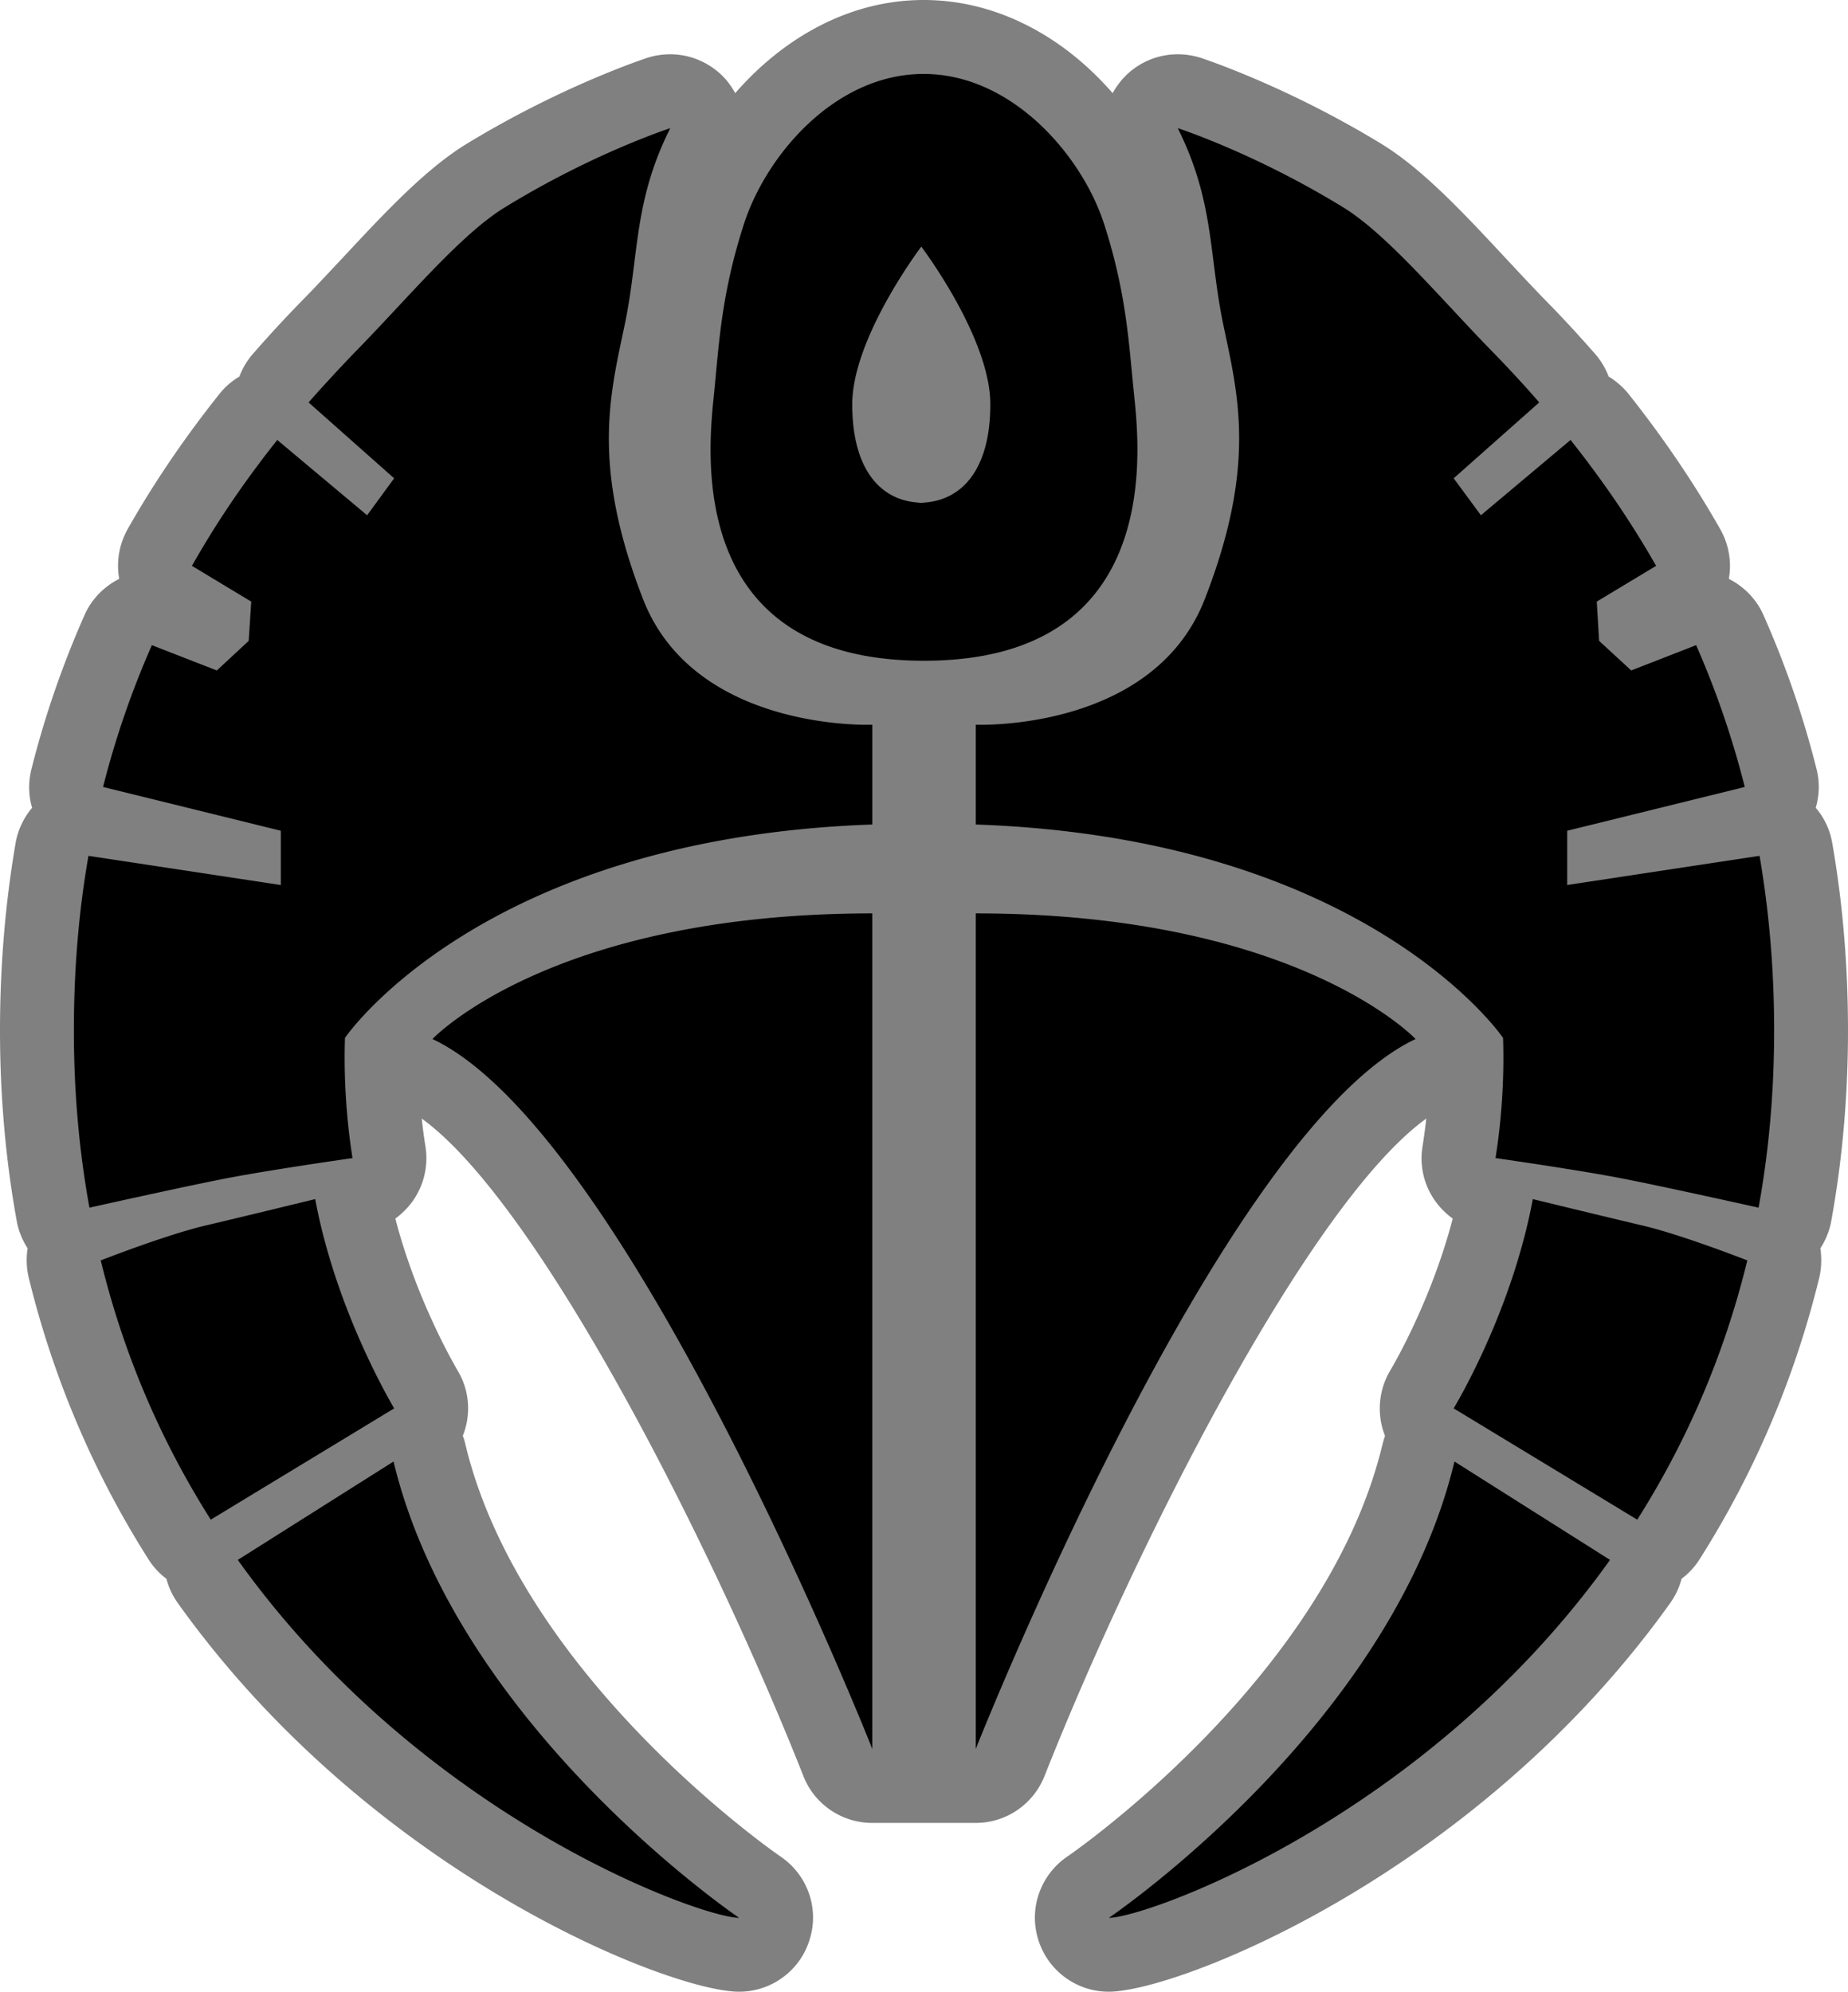 <svg xmlns="http://www.w3.org/2000/svg" width="599.999" height="646.466"><path d="M359.986 646.465c-10.554 0-19.83-6.885-22.918-16.986-3.103-10.036.744-20.945 9.471-26.893.873-.566 84.154-57.826 102.336-133.834.243-.888.5-1.826.808-2.715-2.65-6.626-2.263-14.384 1.583-21.026 2.522-4.219 13.883-24.485 20.396-49.487-2.084-1.52-3.91-3.281-5.43-5.366a23.7 23.7 0 0 1-4.364-18.053c.324-2.278.824-5.365 1.196-9.034-38.125 27.523-94.303 138.457-123.927 213.382-3.717 9.342-12.622 15.224-22.335 15.224h-33.649c-9.665 0-18.634-5.882-22.287-15.16C231.193 501.528 175 390.595 136.94 363.072a151 151 0 0 0 1.196 9.034 24.1 24.1 0 0 1-4.364 18.053 25.8 25.8 0 0 1-5.414 5.366c6.497 25.066 17.859 45.268 20.315 49.487 3.927 6.642 4.235 14.4 1.584 21.026.372.888.63 1.826.824 2.715 18.246 76.008 101.51 133.269 102.335 133.834 8.776 5.948 12.622 16.857 9.47 26.893-3.038 10.101-12.379 16.986-22.916 16.986-22.223 0-119.257-37.931-182.271-126.19-1.697-2.408-2.958-5.058-3.653-7.838a23.3 23.3 0 0 1-5.867-6.368c-17.81-28.04-30.884-58.78-38.836-91.297-.76-3.216-.873-6.497-.372-9.584-1.713-2.666-2.974-5.689-3.54-8.905C1.826 376.453 0 355.621 0 334.481c0-20.848 1.713-41.293 5.059-60.8.759-4.428 2.715-8.34 5.365-11.49-1.211-4.041-1.26-8.47-.194-12.623 4.3-17.115 10.101-33.843 17.164-49.81 2.343-5.366 6.448-9.406 11.313-11.879-.954-5.301-.13-10.974 2.715-16.097 8.517-15.03 18.554-29.802 29.85-43.943a23 23 0 0 1 6.45-5.609c1.001-2.65 2.456-5.187 4.411-7.385a400 400 0 0 1 15.855-17.18c4.347-4.412 8.776-9.212 13.123-13.818 13.835-14.837 26.958-28.914 40.34-37.124 30.868-18.812 57.648-27.588 58.78-27.976a24.8 24.8 0 0 1 7.385-1.13c6.82 0 13.512 2.973 18.182 8.339a28 28 0 0 1 2.91 4.282C253.914 12.752 275.312 0 299.878 0c24.679 0 46.206 12.752 61.366 30.238.808-1.503 1.826-2.893 2.957-4.282 4.606-5.366 11.297-8.34 18.182-8.34 2.473 0 4.93.388 7.386 1.131 1.148.388 27.911 9.164 58.78 27.976 13.382 8.21 26.521 22.287 40.34 37.124 4.298 4.606 8.775 9.406 13.074 13.818 5.544 5.624 10.86 11.426 15.903 17.18 1.956 2.198 3.41 4.735 4.429 7.385a24.9 24.9 0 0 1 6.432 5.609c11.232 14.141 21.269 28.913 29.802 43.943 2.893 5.123 3.717 10.796 2.78 16.097 4.848 2.473 8.953 6.513 11.297 11.879 7.062 15.967 12.88 32.695 17.163 49.81 1.084 4.153.955 8.582-.243 12.622 2.715 3.152 4.606 7.063 5.366 11.491 3.41 19.507 5.107 39.952 5.107 60.8 0 21.14-1.826 41.972-5.43 61.802-.567 3.216-1.827 6.239-3.54 8.905.453 3.087.388 6.368-.372 9.584-7.952 32.517-21.026 63.257-38.82 91.297a23.6 23.6 0 0 1-5.883 6.368c-.694 2.78-1.956 5.43-3.653 7.838-63.014 88.259-160.097 126.19-182.32 126.19" style="fill:gray"/><path d="M299.88 163.136v.064h-1.583v-.064c-12.752-.76-21.592-11.168-21.592-31.887 0-21.64 22.416-51.2 22.416-51.2s22.416 29.56 22.416 51.2c0 20.719-8.905 31.127-21.657 31.887m68.235-35.928c-1.632-15.967-2.392-32-9.584-54.351C351.323 50.44 328.535 24 299.881 24c-28.784 0-51.2 26.44-58.393 48.857-7.208 22.351-8.032 38.384-9.6 54.351-1.583 16.049-11.119 87.257 68.122 87.257 79.16 0 69.689-71.208 68.105-87.257m163.459 366.045c15.272-24.113 27.895-52.024 35.733-84.154 0 0-21.592-8.468-34.473-11.426-12.88-3.038-35.168-8.469-35.168-8.469-6.254 33.471-21.963 61.625-25.697 67.928zm-59.346-18.877c-20.703 86.303-112.194 148.105-112.194 148.105 12.121 0 102.788-32.258 162.7-116.17zm98.731-82.392c3.281-17.923 5.06-37.123 5.06-57.503 0-20.267-1.714-39.079-4.736-56.695l-62.449 9.47v-17.615l57.649-14.206c-4.17-16.485-9.536-31.823-15.79-46.029l-21.075 8.21-10.424-9.6-.76-12.751L537.7 183.66c-8.533-14.966-17.939-28.477-27.781-40.857l-29.107 24.437-8.84-11.992 27.781-24.63a383 383 0 0 0-14.966-16.227c-17.163-17.551-34.408-38.384-48.792-47.16-28.735-17.6-53.608-25.632-53.608-25.632 11.992 24 10.037 41.228 14.837 64.016 4.8 22.804 10.796 45.592-6.061 88.84-16.792 43.169-74.36 40.777-74.36 40.777v32.387c127.208 4.413 171.2 69.253 171.2 69.253.582 17.293-1.325 32.13-2.456 39.014 0 0 26.521 3.782 40.84 6.562 14.336 2.78 44.574 9.535 44.574 9.535M316.802 296.47v271.208s79.225-200.436 142.804-230.432c0 0-38.383-40.776-142.804-40.776M127.97 457.132c-3.653-6.303-19.378-34.457-25.633-67.928 0 0-22.286 5.43-35.167 8.47-12.865 2.957-34.457 11.425-34.457 11.425 7.822 32.13 20.445 60.04 35.717 84.154zm-50.764 49.18c59.976 83.91 150.578 116.17 162.764 116.17 0 0-91.475-61.803-112.194-148.106zm-3.652-123.863c14.4-2.78 40.905-6.562 40.905-6.562-1.132-6.885-3.023-21.721-2.457-39.014 0 0 43.992-64.84 171.216-69.253v-32.387s-57.648 2.392-74.44-40.776c-16.792-43.249-10.796-66.037-5.996-88.84 4.8-22.789 2.78-40.017 14.836-64.017 0 0-24.872 8.032-53.592 25.632-14.464 8.776-31.628 29.609-48.872 47.16-4.978 5.188-9.972 10.554-14.966 16.226l27.782 24.63-8.776 11.993-29.172-24.437c-9.842 12.38-19.248 25.891-27.7 40.857l19.248 11.604-.825 12.751-10.344 9.6-21.09-8.21a291.5 291.5 0 0 0-15.855 46.029l57.713 14.206v17.616l-62.448-9.47c-3.087 17.615-4.736 36.427-4.736 56.694 0 20.38 1.778 39.58 5.059 57.503 0 0 30.174-6.755 44.509-9.535m209.665-85.98v271.208s-79.24-200.436-142.804-230.432c0 0 38.383-40.776 142.804-40.776"/></svg>